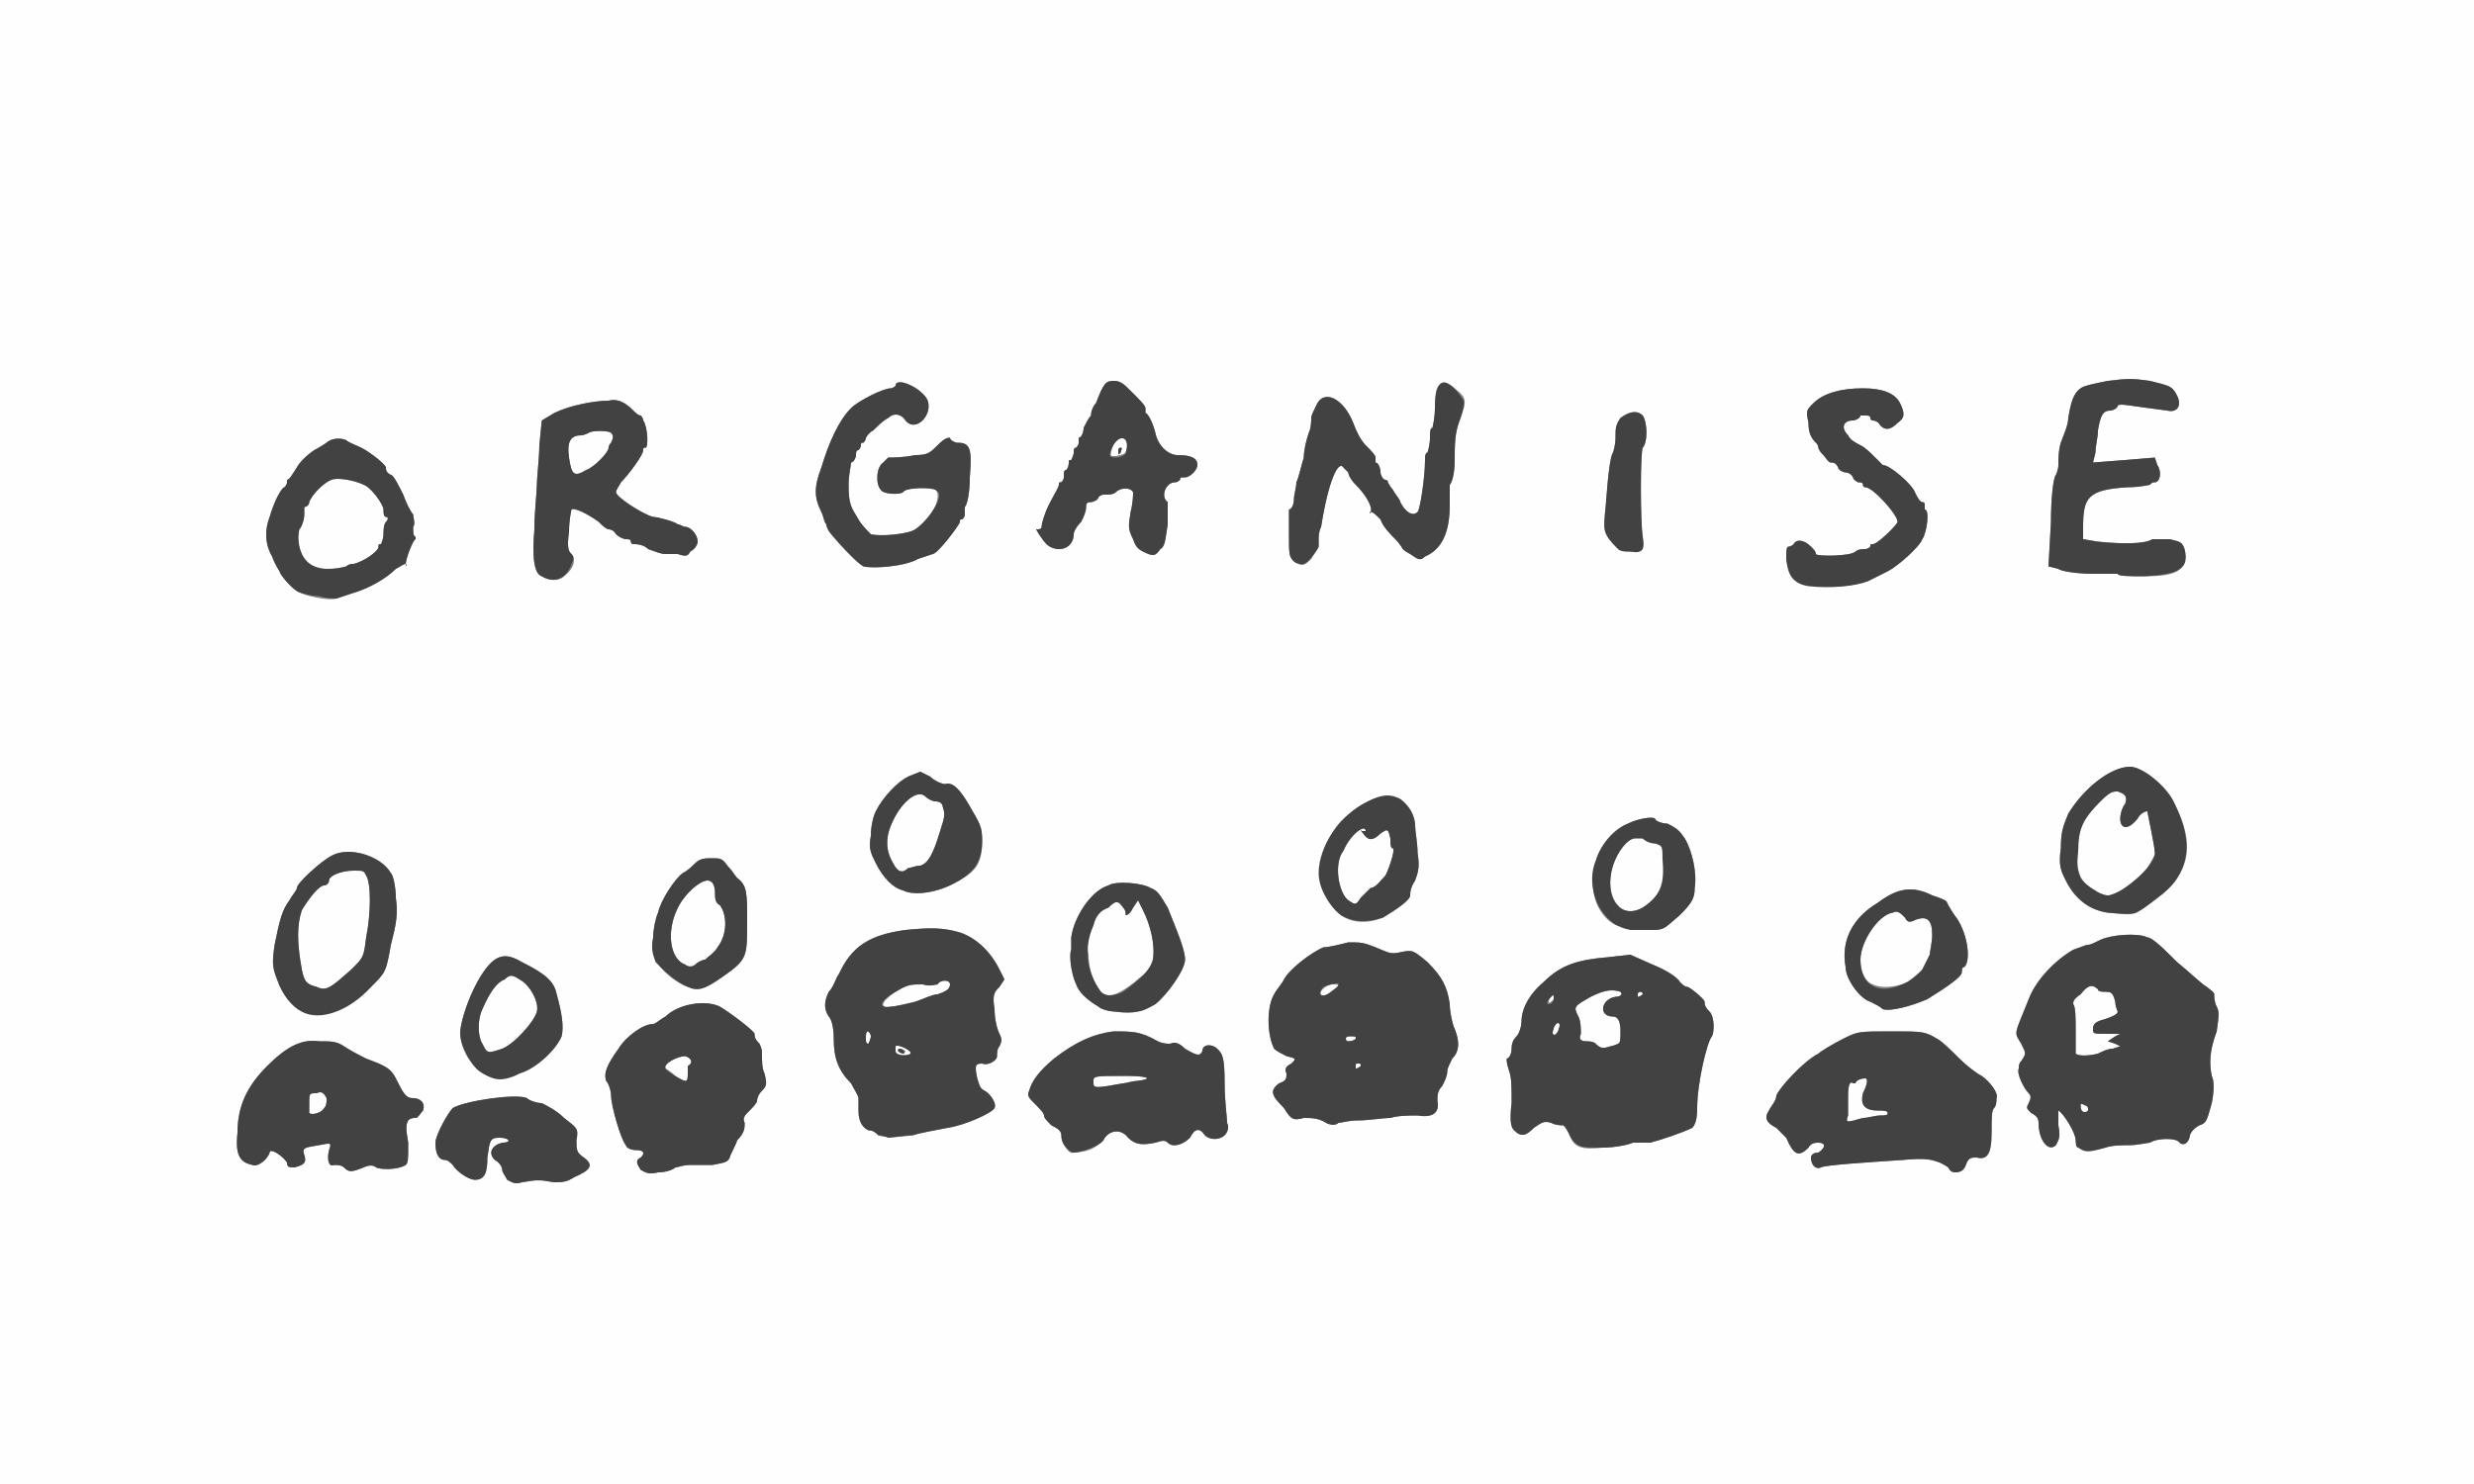 <svg width="1000" height="600" viewBox="0 0 1000 600" xmlns="http://www.w3.org/2000/svg"><rect x="0" y="0" width="1000" height="600" fill="#808080" stroke="none"/><title>organise</title><g fill="none" fill-rule="evenodd"><path d="M0 300V0h1000v600H0V300zm218 177c1 0 4 1 6 1 3 0 5 0 8-2 7-3 8-5 4-8-3-2-3-3-3-7 1-5 0-5-5-9-3-3-7-5-9-6-2 0-5-1-6-2-4-2-25 1-30 4-2 2-7 11-7 14 0 4 1 7 4 7 1 0 2 1 3 2 1 2 6 6 9 6 4 0 5-3 5-9 1-7 1-8 5-8s5 2 1 2c-4 1-6 4-3 7 2 1 3 3 3 4s1 2 2 4c2 1 3 2 6 1 2 0 5-1 7-1zm55-5c1 0 3-1 6-1h9c5-1 6-1 7-3 0-1 2-4 3-7 3-3 3-5 3-7-1-2 0-3 2-5 1-1 3-3 3-4 0 0 0-2 2-4s2-3 1-7c-1-2-1-5-1-7s0-3-1-5c-2-2-2-3-2-4s-9-8-14-11c-6-3-17-1-22 4-2 1-4 3-5 3-4 0-11 5-14 10-5 7-6 10-5 13 1 1 2 4 2 6 0 4 4 18 6 20 0 1 2 2 4 2 3 0 4 1 2 3-2 1-2 2 0 5 2 1 3 2 7 1 3 0 6-1 7-2zm-126 0c2-1 4-1 5 0 2 1 9 1 12-1 1-1 1-2 1-9-1-6-1-7 0-9 1-1 2-1 3-1s2-2 3-3c1-3-1-5-4-5s-4-2-7-8c-2-4-4-5-12-8-2-1-6-3-9-5s-5-2-10-2c-7-1-13 2-21 10s-12 16-12 27c-1 9 1 12 6 13 2 1 6-2 7-5 0-2 5 1 7 4 0 2 1 2 3 2 4-1 5-2 4-5s0-3 6-4c5-1 5-1 4 2-1 4 0 7 2 6 1 0 3 0 4 1 2 2 3 2 8 0zm648-2c1-2 2-2 4-2 4 1 6-1 6-10 0-6 0-9 1-10s1-3 1-4c1-2-3-7-6-9-2-1-6-4-9-7s-7-7-9-8c-5-3-6-3-18-3-14 0-14 0-20 3-4 2-9 5-10 6-6 3-16 14-17 17 0 2-2 4-3 6-2 3-1 5 3 7l4 4c3 7 5 8 9 4 1-2 3-2 4-2 3 0 3 2 0 4-2 0-3 1-3 2 0 3 2 5 4 4s18-2 33-3c10-1 12 0 15 1 2 1 4 2 4 3 0 0 1 1 2 1 3 0 4-1 5-4zm-355-5c3-1 5-3 6-4 2-4 7-5 10-1 3 3 6 3 11 2 3-1 4-1 5 0 2 2 6 1 9-2 2-4 4-4 6-1 2 2 6 2 8 0 1-1 2-3 1-5 0-2-1-9-1-16 0-11-1-12-3-14s-6-2-6 1c-1 2-2 2-7-1-2-2-4-3-6-2-1 0-3 0-5-1-7-4-10-4-18-4-14 2-31 14-34 24-1 2 0 3 2 5s4 4 4 5 1 2 3 4c2 1 4 2 4 4 0 3 3 8 5 7 0 0 3 0 6-1zm411-1c3-1 7-1 10-1s7-1 8-1c3-2 11-2 12 0 1 1 3 1 4-2 0-2 2-4 4-5 3-1 3-2 5-9 1-5 1-9 0-11-1-5-1-10 2-18 1-7 1-8 0-10s-1-4-1-5-2-2-3-3c-2-1-7-6-12-10-5-5-10-10-12-10-4-2-15-1-19 1-2 1-4 2-5 2s-3 1-6 2c-7 4-15 12-18 20-6 15-6 13-3 18 2 4 2 4 0 7-1 1-1 2-1 3-1 2 2 8 4 10 1 1 1 2 0 4s-1 2 1 4c2 1 3 2 3 4 0 7 4 12 7 9 1-2 2-3 1-8v-6c2 1 7 9 7 12 0 2 2 4 5 4 0 0 4 0 7-1zm-191-2h7c4-1 13-4 17-6 1-1 2-3 2-8 0-10 4-27 6-29 1-2 1-8-1-10s-2-3-2-4-6-6-7-6-2-1-3-2c-1-2-6-5-11-7l-9-4-9 1c-12 1-19 3-26 10-6 5-9 11-9 16 0 2-1 5-2 6-2 2-2 4-2 5 0 2-1 4-2 4 0 1 0 2 1 5s1 6 1 13c-1 8 0 10 1 11 3 3 5 2 8-1 3-2 4-3 7-2 2 1 4 1 5 1 0 0 1 1 2 3 2 6 5 7 14 6 4 0 10-1 12-2zm-277-6c7-1 18-6 19-8s-2-6-4-7-2-2-3-5c-1-5-1-6 2-6 2 1 6-1 6-3 0-1 0-3 1-4 1-2 1-3 0-5s-2-6-2-10c-1-6 0-7 2-9l2-3-2-4c-4-8-10-13-16-15-7-2-12-2-22-1-15 2-22 7-27 18-1 1-2 5-4 7-2 4-2 7 0 10 1 1 2 4 2 9 0 8 2 13 7 18 1 2 3 5 3 6v5c0 5 2 7 4 8 2 0 3 1 4 2 2 1 7 1 14 0 3-1 9-2 14-3zm166-3c4 0 10-1 13-1 3-1 8-1 11-1 6 1 9-1 8-6 0-2 0-4 2-6 1-2 2-4 2-6 0-1 1-3 2-5 3-3 3-7 1-12-1-2-2-7-2-10-1-7-3-11-9-17-6-5-6-5-11-4-4 1-5 0-10-2s-6-2-11-2c-4 1-8 2-10 2-5 2-14 9-16 13-1 2-3 4-4 6-3 5-3 16 0 22 1 1 3 2 5 3 4 1 4 1 2 3-2 1-3 2-2 4 0 2 0 3-3 4-4 3-3 5 2 10 3 5 4 5 8 4 3 0 6 0 9 2 2 1 4 1 5 0 1 0 4-1 8-1zm-339-19c7-2 15-10 17-15 1-4 0-10-2-17-1-5-4-8-14-13-5-3-8-3-11-1-6 4-13 20-14 29 0 10 8 19 16 19 1 0 5 0 8-2zm-71-27c3-1 8-5 11-8 6-6 6-6 8-17 2-8 3-12 2-19 0-4-1-9-2-10-4-7-17-11-24-7-4 2-14 11-14 13 0 1-2 3-3 5-3 4-4 8-6 18-1 7-1 9 1 14 2 6 6 11 10 13s11 1 17-2zm328-1c5-4 12-14 12-18s-3-11-7-21c-3-5-4-7-7-8-3-2-14-3-17-1-7 2-14 13-15 21v5c-1 2 0 10 2 14 1 3 4 6 9 9 2 2 12 3 16 2 2 0 5-2 7-3zm312-2c8-5 14-9 14-11 0-1 0-2 1-2 3-3 1-15-4-21-2-3-3-5-3-5 0-1-3-2-6-3-8-4-14-3-22 3-10 6-15 15-13 26 0 5 6 13 10 14 2 1 4 2 5 3 3 1 11-1 18-4zm-487-9c10-7 10-8 10-22 0-12 0-15-4-18-1-1-2-3-4-5-2-3-3-3-6-3s-5 0-7 2c-1 1-3 3-5 4-3 2-9 11-10 16-1 2-2 7-2 10-1 7 1 11 7 16 8 6 12 6 21 0zm387-25c5-5 6-7 6-11 1-6-1-15-4-20-2-3-3-4-7-6-2 0-5-1-5-2-1-1-7 0-11 2-8 3-14 13-14 22-1 8 3 16 9 19 3 1 9 2 15 2 5 0 5-1 11-6zm-120 1c5-3 11-7 11-9 0-1 0-3 2-6 1-3 2-5 1-11 0-4-1-9-1-11 0-6-6-12-11-12-5-1-14 5-19 10-8 9-11 21-6 30 4 10 13 13 23 9zm306-3c5-3 13-9 15-13 6-9 5-18-1-30-3-7-13-15-18-15-8 0-19 9-25 19-2 5-3 7-3 14-1 7 0 9 2 13 4 8 10 12 17 13 9 1 11 1 13-1zm-481-10c10-5 13-8 13-18 0-6-1-7-5-14s-7-10-10-9c-1 0-4-1-6-3l-4-2-5 2c-4 2-10 8-13 14-1 2-2 6-2 10-1 5 0 7 2 11 3 6 7 10 11 11 4 2 13 1 19-2zM142 240c7-2 14-6 18-10 2-1 3-2 4-2 0 1 1 1 0 0 0-2 3-10 4-10v-1c-1 0-1-2-1-4 1-1 0-4 0-5-1-1-3-5-4-8-2-4-4-8-5-8-2-1-2-2-2-3s-6-6-10-8c-2-1-5-2-6-3-2-1-6-1-8 1 0 0-3 2-5 3-3 2-6 5-7 7-2 3-3 5-4 5v1c0 1-1 2-1 2-1 0-4 5-6 12-2 5-2 11 1 16 1 3 3 6 3 6 0 1 4 6 7 8s13 4 16 3l6-2zm613-5l8-4c4-2 13-10 14-13 2-3 3-12 1-12v-2c0-1-1-1-1-1-1 0-2-2-3-4-1-3-10-11-13-11l-3-3c-2-2-4-4-6-5s-4-2-5-4c-3-3-2-6 2-6 1 0 3-1 3-2h2c1 0 2 0 2 1 0 0 0 1 1 1 0 0 2 0 3 2 2 2 4 2 7-1 3-2 3-4 1-8s-7-6-15-6c-9 0-16 2-20 6-3 3-3 3-2 8 0 4 1 6 3 8 1 1 1 2 1 2s0 1 2 3c1 1 2 3 3 3s2 0 3 2c0 1 2 2 3 2 0 0 2 0 3 2 0 1 2 2 2 2 1 0 2 0 2 1 0 0 0 1 1 1 3 0 13 11 13 14 0 1-8 9-10 9-1 0-1 0-1 1 0 0-1 1-2 1s-3 0-4 1c-2 2-16 2-16 1s-1-2-2-3c-3-3-6-3-7-1-1 1-2 1-2 1-1 0-1 2-1 5 1 10 4 11 21 11 5 0 8-1 12-2zm-527-2c4-3 5-7 3-9-1-1-2-2-1-9 0-5 1-9 1-9 1-1 7 2 11 5 1 1 3 3 4 3 0 0 2 0 3 2 1 1 3 2 4 2s2 0 2 1c0 0 0 1 1 1s4 0 6 2c3 1 5 2 7 2h5c3 1 4 1 5-1 2-1 3-3 3-4 0-3-3-6-5-6-1 0-2-1-3-1-1-1-8-3-10-3-4-1-15-8-15-10 0-1 1-2 2-4 3-3 9-11 9-13 0-1 0-1 1-1s1-8-1-11c0-1-1-2-1-2-1 0-2-1-3-2-3-3-6-5-10-4-6 0-16 2-22 5l-5 3-1 10c0 5-1 13-1 16s-1 11-1 18c-1 12 0 18 3 19 3 2 7 2 9 0zm652-2c3-2 4-5 3-9-1-3-2-3-6-4h-7c-3 2-12 2-22 1l-6-1v-5c0-12 2-15 18-16 5 0 9-1 9-1 1-1 1-1 2-1 2 0 3-4 1-7l-1-3-12 1-13 1 1-4c0-3 1-6 1-9 1-6 2-8 5-8 1 0 3-1 3-2 1-1 4 0 20 2 4 1 6-2 4-6s-3-4-11-6c-7-1-9-1-17 0-5 1-10 2-11 3-3 2-4 6-5 12 0 3-2 7-3 10s-1 7-1 9-1 4-1 4c-1 1-2 9-2 19l-1 18 4 1c1 1 8 2 14 2h10c0 1 5 1 11 1 8 0 11-1 13-2zm-509-5l6-2c2 0 11-12 11-13s0-1 1-1c0 0 1-1 1-2v-3c1-1 2-6 2-12 1-12 0-14-5-14-1 0-3-1-3-2-1 0-2 0-5 3s-4 4-9 4c-5 1-9 1-11 1l-2 2c-3 2-3 9-1 11 1 2 8 2 9 1 1-2 11-2 13-1 3 2-1 12-8 16-3 2-14 3-18 2-1-1-4-4-5-6-3-5-4-6-4-14 0-4 1-8 1-9 1 0 2-2 2-3s0-2 1-2c0 0 1-1 1-2s0-1 1-1c0 0 1-1 1-2 0 0 1-2 3-3 2-2 4-4 6-5 2-2 5-2 7 1 4 5 11-2 9-8-2-5-13-10-13-6 0 0-1 1-2 1-3 0-13 5-16 8-5 5-9 14-12 24-3 8-3 12 0 18 1 2 1 4 2 5 0 1 1 3 2 4 5 6 11 12 13 13 4 1 17 0 22-3zm159 0c1-2 3-4 3-5v-3c0-1 0-3 1-5 3-19 7-27 9-24l2 2c0 1 1 3 3 5 4 4 7 9 6 11-1 0 0 1 0 0 1 0 2 1 4 3 1 3 4 6 6 8s3 4 3 4 1 1 3 2c3 2 4 3 6 1 7-3 10-10 10-21v-8c1-1 2-5 2-10 0-6 0-11 2-16 3-8 3-9-2-13-1-1-3-2-4-2-3 0-4 2-4 10 0 4-1 8-1 8-1 0-1 2-1 4 0 3-1 6-1 6-1 0-1 2-1 3 0 7-2 20-3 21-2 2-5 0-7-4 0-1-2-3-3-5-1-1-2-3-2-3 0-1-1-1-1-1-1 0-2-2-2-3 0-2-1-4-2-4v-2c0-1-2-3-4-5s-4-6-5-9c-4-10-12-14-15-7-1 2-2 4-2 5s0 4-1 6c-1 3-2 7-2 10-1 3-2 8-3 10 0 2-1 5-1 7s-1 4-2 4v10c0 8 0 9 2 11 3 2 4 2 7-1zm-61-4c2-1 2-4 3-10v-9c-3-2-1-8 3-8 1 0 2-1 2-1 0-1 0-1 2-1s5-3 5-5c0-3-3-4-8-4-4 0-8-4-9-9-1-4-3-8-4-8v-2c0-1-3-4-5-6-4-4-5-5-8-5s-4 1-7 9c-1 1-2 3-2 5-1 1-2 3-3 5 0 2-1 4-2 4v2c0 1-1 2-1 2-1 0-1 1-1 2s-1 3-1 3c-1 0-1 0-1 1 0 2-1 3-1 3-1 0-1 1-1 3 0 1-1 2-1 2-1 0-1 0-1 1s-2 4-4 8-3 8-3 9-1 1-2 1c-1-1 2 4 4 6 1 1 3 2 5 2 4 0 6-3 6-6 0-1 1-3 3-5 1-2 2-4 2-6 0-1 0-2 2-2 1 0 3-1 3-2 0 0 1-1 2-1 2 0 4 0 5-1 2-2 6-2 7 0 0 1 0 4-1 8-1 6-1 7 1 11 1 3 2 4 4 5 4 2 5 2 7-1zm195 0v-5c-1-6-1-34 0-36 2-2 2-10 0-13-2-2-5-2-9 1-2 3-2 4-2 8 0 3-1 6-1 6-1 1-2 8-3 22-1 9-1 10 2 13 4 5 4 5 8 5 3 0 4 0 5-1zM273 435c-2-2-4-3-4-3-1-2 5-5 8-5 3 1 3 3 1 4v3c0 4-1 4-5 1zm-148 15v-4c0-4 0-4 3-4 2-1 3 0 4 2 0 2 0 3-1 4-1 2-5 3-6 2zm622 1v-8c0-5 1-6 2-5h1c0-1 2-2 4-2 1 0 1 2-1 6-1 4 0 7 6 7 2 0 4 0 4 1s-1 1-3 1-5 1-7 1c-7 2-7 2-6-1zm-305-13c0-3-1-3 13-3 8 0 12 1 5 2-2 0-5 1-6 1-11 2-12 2-12 0zm399 9c0-1 0-1 2 0s1 3-1 3c-1 0-1-1-1-3zm-2-21v-9c0-5 0-10-1-11 0-1 0-2 3-4 3-4 5-4 7-2 0 1 2 1 3 1 2 0 3 0 4 4 0 2 1 4 1 4 0 1-2 2-5 3-4 1-5 2-5 4s0 2 6 2h5l-2 1-3 2 3 1 2 1-3 1c-2 0-4 1-6 2-4 1-8 1-9 0zm-194-4c-1-1-3-1-4-1-2 0-3-1-2-3 0-2 0-5-1-7-2-4-2-4 5-8 6-3 9-3 12-2 1 1 0 2-2 2-6 1-7 8-1 8 2 0 3 2 3 6 0 5 0 5-4 6-3 1-4 1-6-1zm-17-6c0-1 1-2 1-2 1-1 2 0 1 2 0 1-1 2-1 2-1 1-2 0-1-2zm-2-11s0-1 1-2 1-1 1 1c-1 1-2 2-2 1zm36-3c0-1 1-1 1-1s1 0 1 1c0 0-1 1-2 1v-1zm-300 23v-2c1-1 7 2 6 3s-6 1-6-1zm4 0s-1-1-2-1-1 0-1 1c1 0 3 1 3 0zm-16-5c0-2 0-3 1-3 0 0 1 1 1 2s-1 3-1 3c-1 0-1-1-1-2zm7-14c0-1 2-3 5-5 5-3 6-3 11-3 3 1 5 0 6 0 1-2 5-2 5 0s-2 3-5 4c-2 0-6 2-9 3-9 2-13 3-13 1zm191 25c0-1 0-1 1-1s1 0 1 1c0 0-1 1-2 1v-1zm-4-11c0-1 1-1 2-1 2 0 2 0 2 1 0 0-1 1-3 1-1 0-1-1-1-1zm-10-18c-1-1 2-4 5-4s3 1-1 3c-2 2-4 2-4 1zm-339 20c-2-3-2-10 0-14 3-7 6-11 9-12 2-2 3-2 6 0 4 2 8 9 7 13s-9 13-14 15c-6 2-6 2-8-2zm-67-23c-4-1-5-2-6-7-2-11-2-18 0-24 3-5 7-10 9-10 1 0 2-1 2-2 0-2 5-4 10-4 4 0 4 0 5 2 2 3 2 15 0 25-1 8-1 8-6 13-8 7-10 9-14 7zm317 2c-3-4-5-9-5-15-1-5 0-7 2-12 1-4 3-6 6-7 3-3 4-3 6 0 1 1 1 2 1 3 1 0 2-1 3-3l2-3 2 4c3 6 5 14 4 20-1 3-2 5-5 7-8 7-13 9-16 6zm312-3c-3-1-5-5-5-10 0-7 7-18 13-19 2-1 3 0 5 2 1 2 2 2 4 1 5-2 7 0 7 6 0 3-1 7-1 8l-3 6c-2 5-14 9-20 6zm-480-8c-6-2-8-13-3-23 3-6 9-11 12-11 2 0 3 2 3 5 0 2 0 4 2 5 3 4 3 12-1 17-1 2-4 4-5 5-1 0-3 1-4 2s-3 1-4 0zm377-24c-5-5-4-18 3-25 3-3 4-3 7-2 1 1 3 2 5 2 3 1 3 1 3 6 1 8 0 13-3 16-6 6-12 7-15 3zm-109-2c-4-3-6-15-2-20 3-7 9-11 9-8h-2c0-1 0 0 1 1 2 3 4 3 7 0 3-2 3-2 4 2 0 2 0 4 1 4s-1 7-3 11c-2 2-4 5-6 5l-4 4c-2 3-2 3-5 1zm302-4c-6-3-8-7-7-16 0-9 2-13 9-20 4-4 5-4 7-4 3 1 4 2 3 5-1 1-2 4-2 6 0 4 3 5 7 0 1-2 3-3 4-3 0 1 3 14 3 17 0 1-2 4-3 6-3 4-14 12-16 11-1 0-3 0-5-2zm-486-11c-3-5-3-10-1-15 4-10 11-15 14-12 1 1 3 2 4 2 2 0 3 1 3 2 1 3 1 4-1 10-3 10-5 13-8 14-2 0-4 1-5 1-2 2-4 2-6-2zM130 230c-7-1-11-9-9-16 1-1 2-4 2-6v-3c1 0 2-1 2-2 1-3 6-8 9-9 2-1 9 0 13 2 3 1 8 8 8 10 0 1 0 3 1 3s1 1 0 2-1 4-1 5c0 2-1 4-1 4-1 0-1 0-1 1 0 2-6 6-10 7-1 0-2 0-3 1-4 1-7 1-10 1zm100-45c-1-7 1-9 5-9 1 0 3-1 3-1 1-1 8-1 9 0s1 2 0 4c-1 1-1 2-1 2 0 2-6 8-9 9-5 3-6 2-7-5zm219-1s0-2 1-4c3-5 7-3 5 3-1 1-6 2-6 1zm4-3s-1 0-1 1c0 2 0 2 1 1 0-1 1-2 0-2z" fill="#FEFEFE"/><path d="M205 477c-1-2-2-3-2-4s-1-3-3-4c-3-3-1-6 3-7 4 0 3-2-1-2s-4 1-5 8c0 6-1 9-5 9-3 0-8-4-9-6-1-1-2-2-3-2-3 0-4-3-4-7 0-3 5-12 7-14 5-3 26-6 30-4 1 1 4 2 6 2 2 1 6 3 9 6 5 4 6 4 5 9 0 4 0 5 3 7 4 3 3 5-4 8-3 2-5 2-8 2-5-1-8-1-13 0-3 1-4 0-6-1zm54-4c-2-3-2-4 0-5 2-2 1-3-2-3-2 0-4-1-4-2-2-2-6-16-6-20 0-2-1-5-2-6-1-3 0-6 5-13 3-5 10-10 14-10 1 0 3-2 5-3 5-5 16-7 22-4 5 3 14 10 14 11s0 2 2 4c1 2 1 3 1 5s0 5 1 7c1 4 1 5-1 7s-2 4-2 4c0 1-2 3-3 4-2 2-3 3-2 5 0 2 0 4-3 7-1 3-3 6-3 7-1 2-2 2-7 3h-9c-3 0-5 1-6 1-1 1-4 2-7 2-4 1-5 0-7-1zm19-39v-3c2-1 2-3-1-4-3 0-9 3-8 5 0 1 7 5 8 5s1-1 1-3zm-139 38c-1-1-3-1-4-1-2 1-3-2-2-6 1-3 1-3-4-2-6 1-7 1-6 4s0 4-4 5c-2 0-3 0-3-2-2-3-7-6-7-4-1 3-5 6-7 5-5-1-7-4-6-13 0-11 4-19 12-27s14-11 21-10c5 0 7 0 10 2s7 4 9 5c8 3 10 4 12 8 3 6 4 8 7 8s5 2 4 5c-1 1-2 3-3 3s-2 0-3 1c-1 2-1 3 0 9 0 7 0 8-1 9-3 2-10 2-12 1-1-1-3-1-5 0-5 2-6 2-8 0zm-8-24c1-1 1-2 1-4-1-2-2-3-4-2-3 0-3 0-3 4v4c1 1 5 0 6-2zm657 25c0-1-2-2-4-3-3-1-5-2-15-1-15 1-31 2-33 3s-4-1-4-4c0-1 1-2 3-2 3-2 3-4 0-4-1 0-3 0-4 2-4 4-6 3-9-4l-4-4c-4-2-5-4-3-7 1-2 3-4 3-6 1-3 11-14 17-17 1-1 6-4 10-6 6-3 6-3 20-3 12 0 13 0 18 3 2 1 6 5 9 8s7 6 9 7c3 2 7 7 6 9 0 1 0 3-1 4s-1 4-1 10c0 9-2 11-6 10-2 0-3 0-4 2-1 3-2 4-5 4-1 0-2-1-2-1zm-35-21c2 0 5-1 7-1s3 0 3-1-2-1-4-1c-6 0-7-3-6-7 2-4 2-6 1-6-2 0-4 1-4 2h-1c-1-1-2 0-2 5v8c-1 3-1 3 6 1zm-322 12c-2-2-2-4-2-5 0-2-2-3-4-4-2-2-3-3-3-4s-2-3-4-5-3-3-2-5c1-4 4-8 10-13 9-7 16-10 24-11 8 0 11 0 18 4 2 1 4 1 5 1 2-1 4 0 6 2 5 3 6 3 7 1 0-3 4-3 6-1s3 3 3 14c0 7 1 14 1 16 1 2 0 4-1 5-2 2-6 2-8 0-2-3-4-3-6 1-3 3-7 4-9 2-1-1-2-1-5 0-5 1-8 1-11-2-3-4-8-3-10 1-1 2-9 5-12 5-1 0-2-1-3-2zm23-26c1 0 4-1 6-1 7-1 3-2-5-2-14 0-13 0-13 3 0 2 1 2 12 0zm386 26c-1 0-1-2-1-3 0-3-5-11-7-12v6c1 5 0 6-1 8-3 3-7-2-7-9 0-2-1-3-3-4-2-2-2-2-1-4s1-3 0-4c-2-2-5-8-4-10 0-1 0-2 1-3 2-3 2-3 0-7-3-5-3-3 3-18 3-8 11-16 18-20 3-1 5-2 6-2s3-1 5-2c4-2 15-3 19-1 2 0 7 5 12 10 5 4 10 9 12 10 1 1 3 2 3 3s0 3 1 5 1 3 0 10c-3 8-3 13-2 18 1 2 1 6 0 11-2 7-2 8-5 9-2 1-4 3-4 5-1 3-3 3-4 2-1-2-9-2-12 0-1 0-5 1-8 1s-7 0-10 1c-7 2-8 2-11 0zm4-15c0-1 0-2-1-2-2-1-2-1-2 0 0 3 2 3 3 2zm4-23c2-1 4-2 6-2l3-1-2-1-3-1 3-2 2-1h-5c-6 0-6 0-6-2s1-3 5-4c3-1 5-2 5-3 0 0-1-2-1-4-1-4-2-4-4-4-1 0-3 0-3-1-2-2-4-2-7 2-3 2-3 3-3 4 1 1 1 6 1 11v9c1 1 5 1 9 0zm-210 37c-2-1-3-3-4-5s-2-3-2-3c-1 0-3 0-5-1-3-1-4 0-7 2-3 3-5 4-8 1-1-1-2-3-1-11 0-7 0-10-1-13s-1-4-1-5c1 0 2-2 2-4 0-1 0-3 2-5 1-1 2-4 2-6 0-5 3-11 9-16 7-7 14-9 26-10l9-1 9 4c5 2 10 5 11 7 1 1 2 2 3 2s7 5 7 6 0 2 2 4 2 8 1 10c-2 2-6 19-6 29 0 5-1 7-2 8-4 2-13 5-17 6h-7c-2 1-8 2-12 2-6 0-8 0-10-1zm16-41c1 0 1-2 1-5 0-4-1-6-3-6-6 0-5-7 1-8 2 0 3-1 2-2-3-1-6-1-12 2-7 4-7 4-5 8 1 2 1 5 1 7-1 2 0 3 2 3 1 0 3 0 4 1 2 2 3 2 6 1 1 0 3-1 3-1zm-24-6c1-2 0-3-1-2 0 0-1 1-1 2-1 2 0 3 1 2 0 0 1-1 1-2zm-2-12c0-2 0-2-1-1-2 2-2 3-1 3s2-1 2-2zm36-2c0-1-1-1-1-1s-1 0-1 1v1c1 0 2-1 2-1zm-305 58c-2-1-3-1-4-1-1-1-2-2-4-2-2-1-4-3-4-8v-5c0-1-2-4-3-6-5-5-7-10-7-18 0-5-1-8-2-9-2-3-2-6 0-10 2-2 3-6 4-7 5-11 12-16 27-18 10-1 15-1 22 1 6 2 12 7 16 15l2 4-2 3c-2 2-3 3-2 9 0 4 1 8 2 10s1 3 0 5c-1 1-1 3-1 4 0 2-4 4-6 3-3 0-3 1-2 6 1 3 1 4 3 5s5 5 4 7-12 7-19 8c-5 1-11 2-14 3-4 0-8 1-10 1zm9-34c1-1-5-4-6-3v2c0 2 5 2 6 1zm-16-7c0-1-1-2-1-2-1 0-1 1-1 3 0 1 0 2 1 2 0 0 1-2 1-3zm18-14c3-1 7-3 9-3 3-1 5-2 5-4s-4-2-5 0c-1 0-3 1-6 0-5 0-6 0-11 3-7 4-7 7-2 6 2 0 6-1 10-2zm166 49c-3-2-6-2-9-2-4 1-5 1-8-4-5-5-6-7-2-10 3-1 3-2 3-4-1-2 0-3 2-4 2-2 2-2-2-3-2-1-4-2-5-3-3-6-3-17 0-22 1-2 3-4 4-6 2-4 11-11 16-13 2 0 6-1 10-2 5 0 6 0 11 2s6 3 10 2c5-1 5-1 11 4 6 6 8 10 9 17 0 3 1 8 2 10 2 5 2 9-1 12-1 2-2 4-2 5 0 2-1 4-2 6-2 2-2 4-2 6 1 5-2 7-8 6-3 0-8 0-11 1-3 0-9 1-13 1s-7 1-8 1c-1 1-3 1-5 0zm14-23c0-1 0-1-1-1s-1 0-1 1v1c1 0 2-1 2-1zm-2-11c0-1 0-1-2-1-1 0-2 0-2 1 0 0 0 1 1 1 2 0 3-1 3-1zm-7-22c1-1-4 0-6 1-3 3-1 5 3 2 1-1 3-2 3-3zm-344 37c-4-2-5-3-8-8-2-4-3-6-3-10 1-9 8-25 14-29 3-2 6-2 11 1 10 5 13 8 14 13 2 7 3 13 2 17-2 5-10 13-17 15-6 3-9 3-13 1zm6-11c5-2 13-11 14-15s-3-11-7-13c-3-2-4-2-6 0-3 1-6 5-9 12-2 4-2 11 0 14 2 4 2 4 8 2zm-81-15c-4-2-8-7-10-13-2-5-2-7-1-14 2-10 3-14 6-18 1-2 3-4 3-5 0-2 10-11 14-13 7-4 20 0 24 7 1 1 2 6 2 10 1 7 0 11-2 19-2 11-2 11-8 17-9 10-21 14-28 10zm20-17c5-5 5-5 6-13 2-10 2-22 0-25-1-2-1-2-5-2-5 0-10 2-10 4 0 1-1 2-2 2-2 0-6 5-9 10-2 6-2 13 0 24 1 5 2 6 6 7 4 2 6 0 14-7zm309 17c-3 0-6-1-7-2-5-3-8-6-9-9-2-4-3-12-2-14v-5c1-8 8-19 15-21 3-2 14-1 17 1 3 1 4 3 7 8 4 10 7 17 7 21s-7 14-12 18c-5 3-9 4-16 3zm3-8c7-5 11-9 12-13 1-6-1-14-4-20l-2-4-2 3c-1 2-2 3-3 3 0-1 0-2-1-3-2-3-3-3-6 0-3 1-5 3-6 7-4 9-3 19 3 27 2 2 5 2 9 0zm307 7c-1-1-3-2-5-3-4-1-10-9-10-14-2-11 3-20 13-26 8-6 14-7 22-3 3 1 6 2 6 3 0 0 1 2 3 5 5 6 7 18 4 21-1 0-1 1-1 2 0 2-6 6-14 11-7 3-15 5-18 4zm10-11c3-2 5-4 6-5l3-6c0-1 1-5 1-8 0-6-2-8-7-6-2 1-3 1-4-1-2-2-3-3-5-2-6 1-13 12-13 19 0 11 8 15 19 9zm-493 2c-5-2-10-7-13-10-1-3-2-5-1-10 0-3 1-8 2-10 1-5 7-14 10-16 2-1 4-3 5-4 2-2 4-2 7-2s4 0 6 3c2 2 3 4 4 5 4 3 4 6 4 18 0 14 0 15-10 22-7 5-10 6-14 4zm7-11c1-1 4-3 5-5 4-5 4-13 1-17-2-1-2-3-2-5 0-3-1-5-3-5-3 0-9 5-12 11-5 10-3 21 3 23 1 1 3 1 4 0s3-2 4-2zm374-12c-5-1-8-3-11-7-4-5-6-14-3-21 2-7 8-13 13-15 4-2 10-3 11-2 0 1 3 2 5 2 4 2 5 3 7 6 3 5 5 14 4 20 0 4-1 6-6 11-6 5-6 6-11 6h-9zm5-9c7-5 9-9 8-20 0-5 0-5-3-6-2 0-4-1-5-2h-3c-3 0-7 5-9 11-4 13 3 22 12 17zm-122 3c-5-4-9-11-9-17 0-11 9-24 20-29 6-3 9-3 13-1 4 3 6 7 6 11 0 2 1 7 1 11 1 6 0 8-1 11-2 3-2 5-2 6 0 2-6 6-11 9-6 2-12 2-17-1zm8-7l4-4c2 0 4-3 6-5 2-4 4-11 3-11s-1-2-1-4c-1-4-1-4-4-2-3 3-5 3-7 0-1-1-1-2-1-1h2c0-3-6 1-9 8-4 5-2 17 2 20 3 2 3 2 5-1zm302 6c-7-1-13-5-17-13-2-4-3-6-2-13 0-7 1-9 3-14 6-10 17-19 25-19 5 0 15 8 18 15 8 16 6 29-7 38-9 7-8 7-20 6zm7-10c7-5 12-11 12-14s-3-16-3-17c-1 0-3 1-4 3-4 5-7 4-7 0 0-2 1-5 2-6 1-3 0-4-3-5-2 0-3 0-7 4-7 7-9 11-9 20-1 7 0 8 1 11 2 3 8 7 11 7 1 0 4-1 7-3zm-494 1c-4-1-8-5-11-11-2-4-3-6-2-11 0-4 1-8 2-10 3-6 9-12 13-14l5-2 4 2c2 2 5 3 6 3 3-1 6 2 10 9s5 8 5 14c0 4-1 7-2 9-4 8-22 15-30 11zm2-9c1 0 3-1 5-1 3-1 5-4 8-14 2-6 2-7 1-10 0-1-1-2-3-2-1 0-3-1-4-2-3-3-10 2-14 12-2 5-2 10 1 15 2 4 4 4 6 2zM129 241c-3 0-7-1-9-2-3-2-7-7-7-8 0 0-2-3-3-6-3-5-3-11-1-16 2-7 5-12 6-12 0 0 1-1 1-2v-1c1 0 2-2 4-5 1-2 4-5 7-7 2-1 5-3 5-3 2-2 6-2 8-1 1 1 4 2 6 3 4 2 10 7 10 8s0 2 2 3c1 0 3 4 5 8 1 3 3 7 4 8 0 1 1 4 0 5 0 2 0 4 1 4v1c-1 0-4 8-4 10 1 1 0 1 0 0-1 0-2 1-4 2-4 4-11 8-18 10l-6 2c-1 0-4 0-7-1zm11-12c1-1 2-1 3-1 4-1 10-5 10-7 0-1 0-1 1-1 0 0 1-2 1-4 0-1 0-4 1-5s1-2 0-2-1-2-1-3c0-2-5-9-8-10-4-2-11-3-13-2-3 1-8 6-9 9 0 1-1 2-2 2v3c0 2-1 5-2 6-1 4 0 10 3 13s9 4 16 2zm591 8c-6-1-8-4-9-11 0-3 0-5 1-5 0 0 1 0 2-1 1-2 4-2 7 1 1 1 2 2 2 3s14 1 16-1c1-1 3-1 4-1s2-1 2-1c0-1 0-1 1-1 2 0 10-8 10-9 0-3-10-14-13-14-1 0-1-1-1-1 0-1-1-1-2-1 0 0-2-1-2-2-1-2-3-2-3-2-1 0-3-1-3-2-1-2-2-2-3-2s-2-2-3-3c-2-2-2-3-2-3s0-1-1-2c-2-2-3-4-3-8-1-5-1-5 2-8 4-4 11-6 20-6 8 0 13 2 15 6s2 6-1 8c-3 3-5 3-7 1-1-2-3-2-3-2-1 0-1-1-1-1 0-1-1-1-2-1h-2c0 1-2 2-3 2-4 0-5 3-2 6 1 2 3 3 5 4s4 3 6 5l3 3c3 0 12 8 13 11 1 2 2 4 3 4 0 0 1 0 1 1v2c2 0 1 9-1 12-1 3-10 11-14 13l-8 4c-5 2-15 3-24 2zm-512-4c-3-1-4-7-3-19 0-7 1-15 1-18s1-11 1-16l1-10 5-3c6-3 16-5 22-5 4-1 7 1 10 4 1 1 2 2 3 2 0 0 1 1 1 2 2 3 2 11 1 11s-1 0-1 1c0 2-6 10-9 13-1 2-2 3-2 4 0 2 11 9 15 10 2 0 9 2 10 3 1 0 2 1 3 1 2 0 5 3 5 6 0 1-1 3-3 4-1 2-2 2-5 1h-5c-2 0-4-1-7-2-2-2-5-2-6-2s-1-1-1-1c0-1-1-1-2-1s-3-1-4-2c-1-2-3-2-3-2-1 0-3-2-4-3-4-3-10-6-11-5 0 0-1 4-1 9-1 7 0 8 1 9s1 2 0 4c-2 6-7 8-12 5zm18-43c3-1 9-7 9-9 0 0 0-1 1-2 1-2 1-3 0-4s-8-1-9 0c0 0-2 1-3 1-4 0-6 2-5 9s2 8 7 5zm619 42h-10c-6 0-13-1-14-2l-4-1 1-18c0-10 1-18 2-19 0 0 1-2 1-4s0-6 1-9 3-7 3-10c1-6 2-10 5-12 1-1 6-2 11-3 8-1 10-1 17 0 8 2 9 2 11 6s0 7-4 6c-16-2-19-3-20-2 0 1-2 2-3 2-3 0-4 2-5 8 0 3-1 6-1 9l-1 4 13-1 12-1 1 3c2 3 1 7-1 7-1 0-1 0-2 1 0 0-4 1-9 1-16 1-18 4-18 16v5l6 1c10 1 19 1 22-1h7c4 1 5 1 6 4 2 8-2 10-16 11-6 0-11 0-11-1zm-507-3c-2-1-8-7-13-13-1-1-2-3-2-4-1-1-1-3-2-5-3-6-3-10 0-18 3-10 7-19 12-24 3-3 13-8 16-8 1 0 2-1 2-1 0-4 11 1 13 6 2 6-5 13-9 8-2-3-5-3-7-1-2 1-4 3-6 5-2 1-3 3-3 3 0 1-1 2-1 2-1 0-1 0-1 1s-1 2-1 2c-1 0-1 1-1 2s-1 3-2 3c0 1-1 5-1 9 0 8 1 9 4 14 1 2 4 5 5 6 4 1 15 0 18-2 4-3 7-7 9-11 1-3 1-4-1-5s-12-1-13 1c-1 1-8 1-9-1-2-2-2-9 1-11l2-2c2 0 6 0 11-1 5 0 6-1 9-4s4-3 5-3c0 1 2 2 3 2 5 0 6 2 5 14 0 6-1 11-2 12v3c0 1-1 2-1 2-1 0-1 0-1 1s-9 13-11 13l-6 2c-5 3-18 4-22 3zm174-2c-2-2-2-3-2-11v-10c1 0 2-2 2-4s1-5 1-7c1-2 2-7 3-10 0-3 1-7 2-10 1-2 1-5 1-6s1-3 2-5c3-7 11-3 15 7 1 3 3 7 5 9s4 4 4 5v2c1 0 2 2 2 4 0 1 1 3 2 3 0 0 1 0 1 1 0 0 1 2 2 3 1 2 3 4 3 5 2 4 5 6 7 4 1-1 3-14 3-21 0-1 0-3 1-3 0 0 1-3 1-6 0-2 0-4 1-4 0 0 1-4 1-8 0-12 4-14 11-4 1 1 1 3-1 9-2 5-2 10-2 16 0 5-1 9-2 10v8c0 11-3 18-10 21-2 2-3 1-6-1-2-1-3-2-3-2s-1-2-3-4-5-5-6-8c-2-2-3-3-4-3 0 1-1 0 0 0 1-2-2-7-6-11-2-2-3-4-3-5l-2-2c-2-3-6 5-9 24-1 2-1 4-1 5v3c-1 2-5 8-7 7 0 0-2 0-3-1zm-61-4c-2-1-3-2-4-5-2-4-2-5-1-11 1-4 1-7 1-8-1-2-5-2-7 0-1 1-3 1-5 1-1 0-2 1-2 1 0 1-2 2-3 2-2 0-2 1-2 2 0 2-1 4-2 6-2 2-3 4-3 5 0 3-2 6-6 6-2 0-4-1-5-2-2-2-5-7-4-6 1 0 2 0 2-1s1-5 3-9 4-7 4-8 0-1 1-1c0 0 1-1 1-2 0-2 0-3 1-3 0 0 1-1 1-3 0-1 0-1 1-1 0 0 1-2 1-3s0-2 1-2c0 0 1-1 1-2v-2c1 0 2-2 2-4 1-2 2-4 3-5 0-2 1-4 2-5 3-8 4-9 7-9s4 1 8 5c2 2 5 5 5 6v2c1 0 3 4 4 8 1 5 5 9 9 9 5 0 8 1 8 4 0 2-3 5-5 5s-2 0-2 1c0 0-1 1-2 1-4 0-6 6-3 8v9c-1 6-1 9-3 10-2 3-3 3-7 1zm-7-40c2-6-2-8-5-3-2 4-2 5 1 5 2 0 4-1 4-2zm199 39c-6-6-6-7-5-17 1-14 2-21 3-22 0 0 1-3 1-6 0-4 0-5 2-8 4-3 7-3 9-1 2 3 2 11 0 13-1 2-1 30 0 36 1 5 0 7-5 6-2 0-4 0-5-1zM363 425c0-1 0-1 1-1 2 1 2 2 1 2s-2-1-2-1zm89-243c0-1 1-1 1-1 1 0 0 1 0 2-1 1-1 1-1-1z" fill="#424242"/></g></svg>